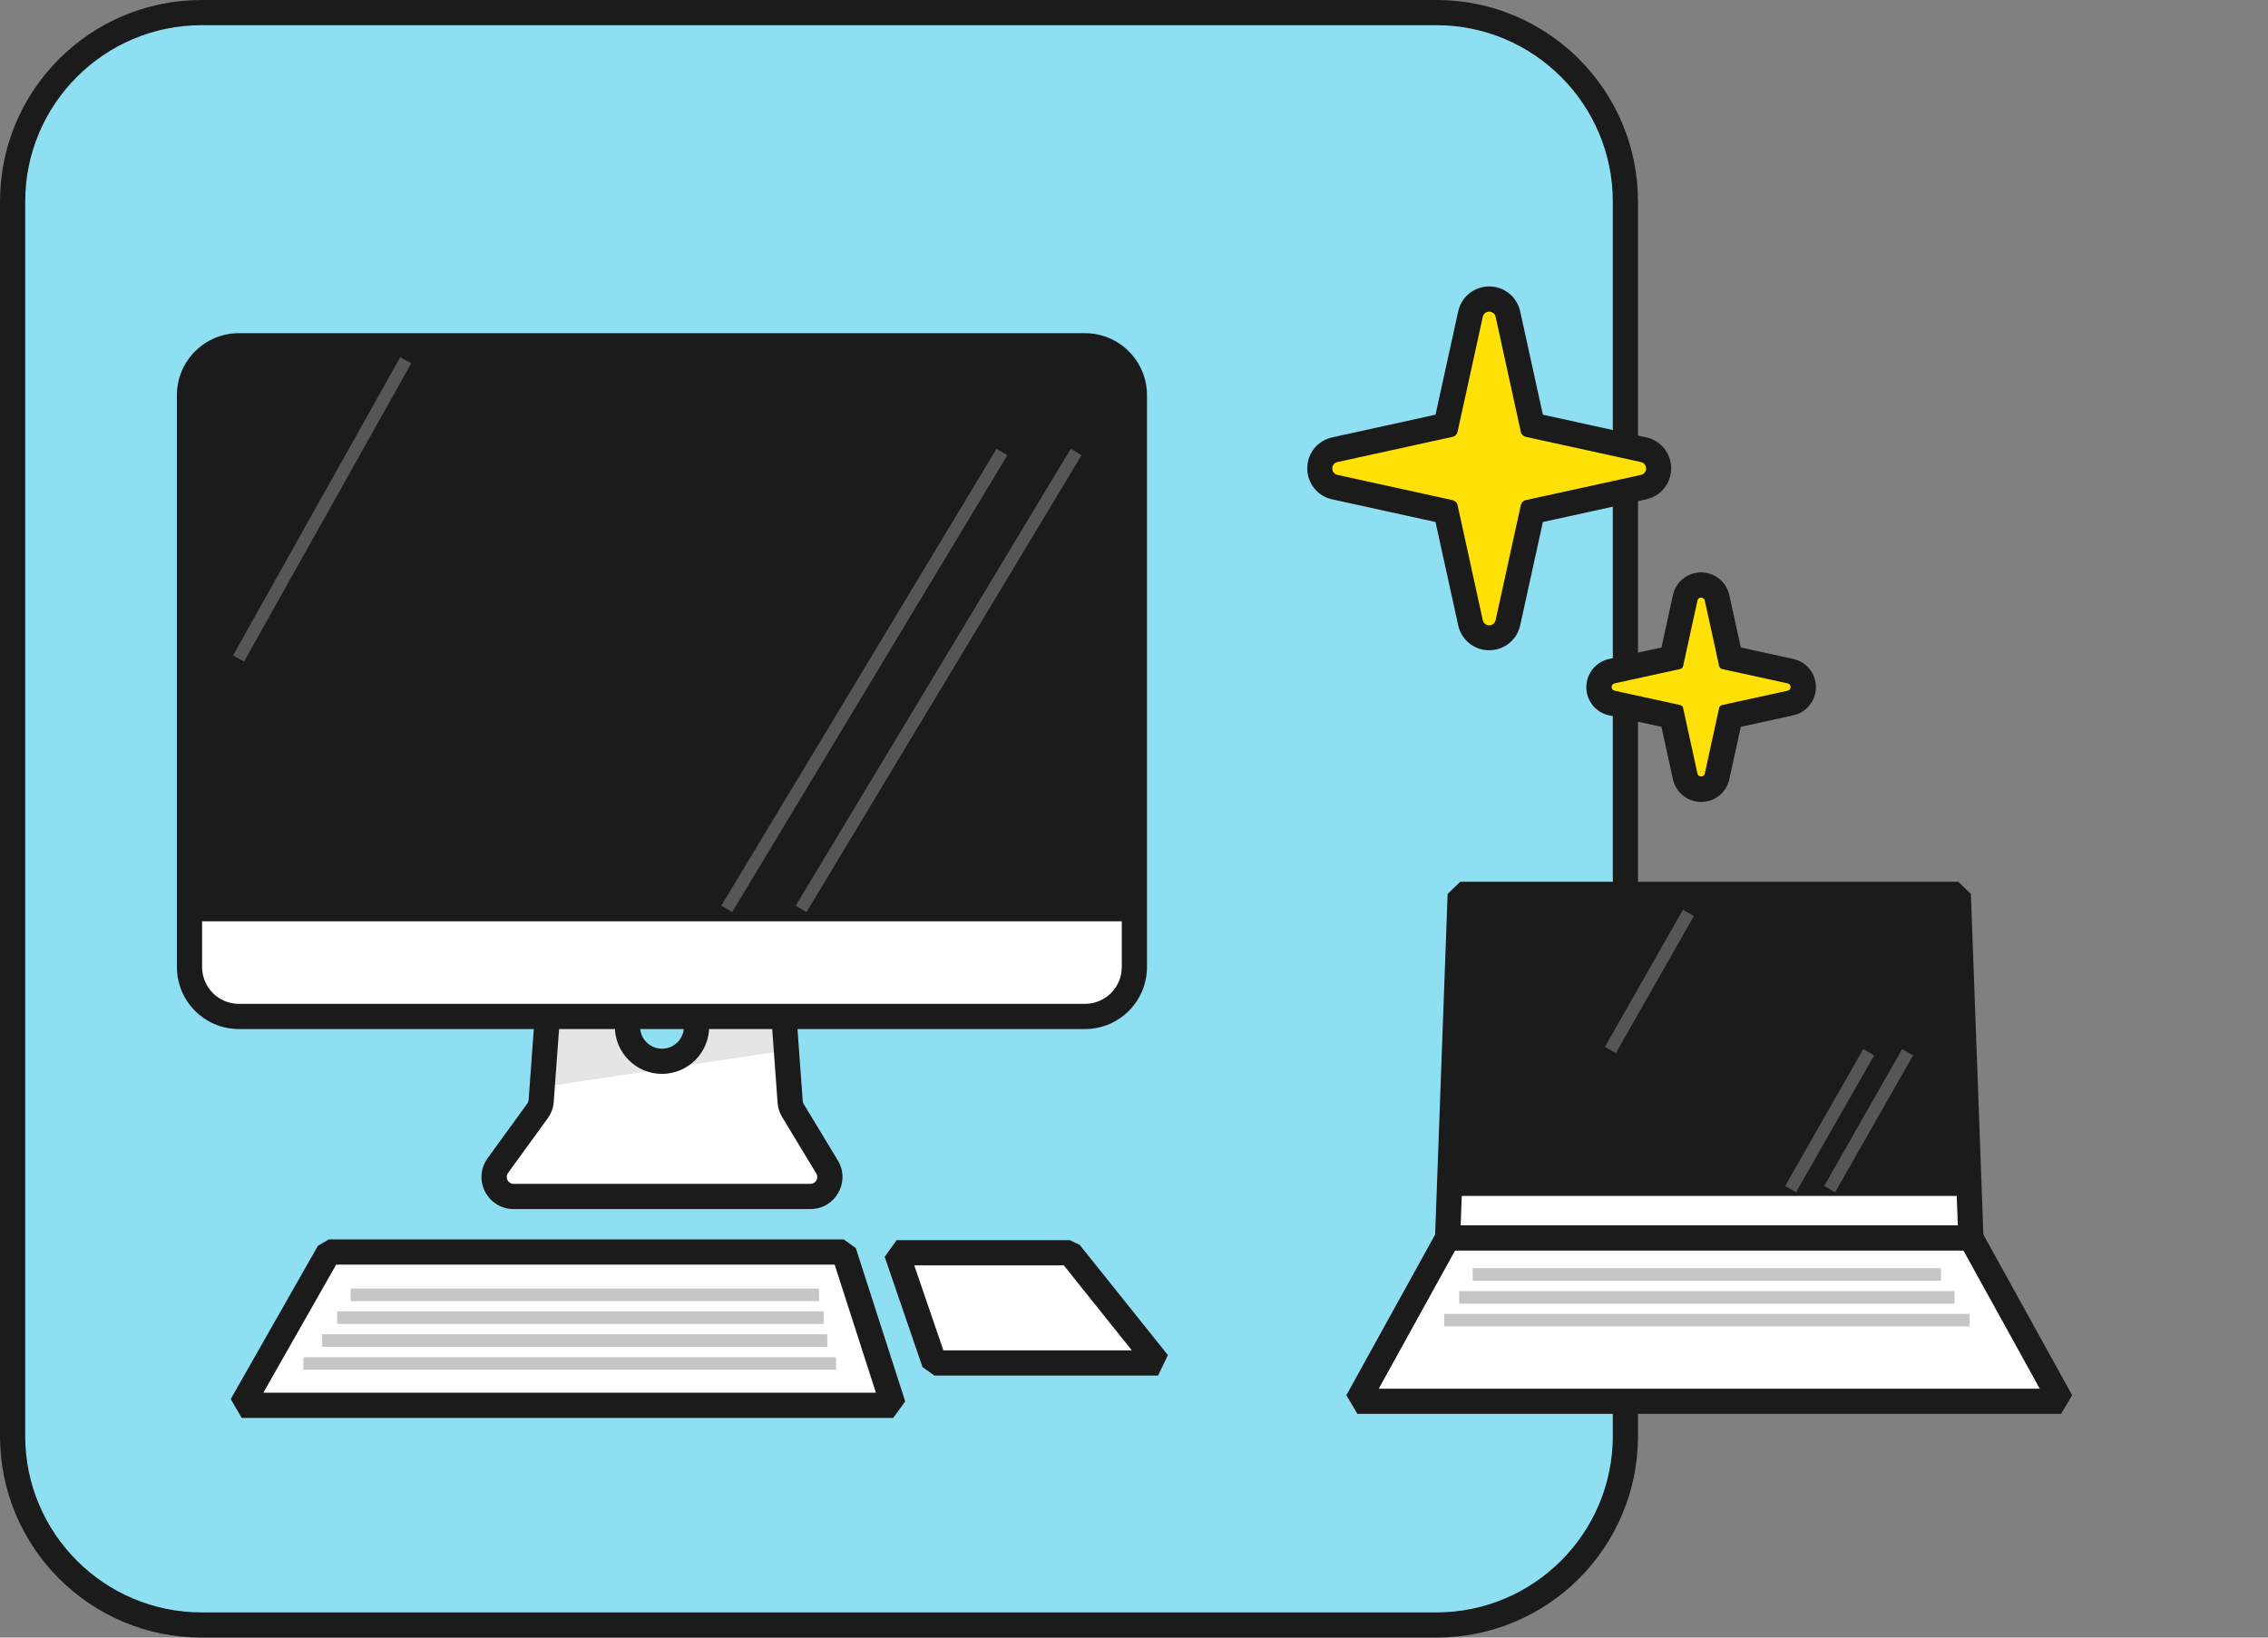 <svg width="180" height="130" viewBox="0 0 180 130" fill="none" xmlns="http://www.w3.org/2000/svg">
<rect x="0" y="0" width="180" height="130" fill="#808080" stroke="none"/>
<path d="M114 1H16C7.716 1 1 7.716 1 16V114C1 122.284 7.716 129 16 129H114C122.284 129 129 122.284 129 114V16C129 7.716 122.284 1 114 1Z" fill="#8FDFF3"/>
<path d="M114 2C121.72 2 128 8.28 128 16V114C128 121.72 121.72 128 114 128H16C8.28 128 2 121.72 2 114V16C2 8.28 8.28 2 16 2H114ZM114 0H16C7.16 0 0 7.16 0 16V114C0 122.84 7.16 130 16 130H114C122.84 130 130 122.84 130 114V16C130 7.16 122.84 0 114 0Z" fill="#1B1B1B"/>
<path d="M65.64 92.64L62.93 88.16C62.8 87.95 62.73 87.72 62.71 87.47L61.98 77.42C61.92 76.61 61.25 75.99 60.44 75.99H45.22C44.41 75.99 43.74 76.61 43.68 77.42L42.95 87.4C42.93 87.69 42.83 87.96 42.66 88.19L39.51 92.53C38.77 93.55 39.5 94.98 40.76 94.98H64.32C65.52 94.98 66.26 93.67 65.64 92.64ZM52.54 84.25C51.03 84.25 49.8 83.02 49.8 81.51C49.8 80 51.03 78.77 52.54 78.77C54.05 78.77 55.28 80 55.28 81.51C55.28 83.02 54.05 84.25 52.54 84.25Z" fill="white"/>
<path fill-rule="evenodd" clip-rule="evenodd" d="M62.413 83.385L61.98 77.42C61.92 76.61 61.25 75.99 60.44 75.99H45.22C44.41 75.99 43.74 76.61 43.68 77.42L43.03 86.302L62.413 83.385ZM49.8 81.51C49.8 83.02 51.03 84.25 52.54 84.25C54.05 84.25 55.28 83.02 55.28 81.51C55.28 80 54.05 78.77 52.54 78.77C51.03 78.77 49.8 80 49.8 81.51Z" fill="#E5E5E5"/>
<path fill-rule="evenodd" clip-rule="evenodd" d="M42.683 77.346C42.782 76.013 43.887 74.99 45.22 74.99H60.44C61.773 74.99 62.879 76.013 62.977 77.346L63.707 87.39C63.707 87.391 63.707 87.392 63.707 87.393C63.716 87.5 63.742 87.573 63.78 87.634L63.786 87.642L66.496 92.122L65.64 92.64L66.497 92.124C67.517 93.819 66.3 95.98 64.32 95.98H40.76C38.684 95.98 37.48 93.624 38.701 91.943L41.856 87.596C41.913 87.519 41.946 87.431 41.952 87.331L41.953 87.327L42.683 77.346ZM64.783 93.156C64.783 93.156 64.783 93.156 64.783 93.156L62.077 88.681C61.857 88.325 61.744 87.94 61.713 87.55L61.713 87.542L60.983 77.494C60.962 77.207 60.727 76.99 60.44 76.99H45.22C44.933 76.99 44.699 77.207 44.677 77.493C44.677 77.494 44.677 77.493 44.677 77.493L43.948 87.469C43.948 87.47 43.947 87.47 43.947 87.471C43.914 87.948 43.748 88.399 43.467 88.781L40.319 93.117C40.319 93.117 40.319 93.117 40.319 93.117C40.06 93.475 40.316 93.98 40.76 93.98H64.32C64.74 93.98 65.002 93.521 64.783 93.156ZM52.54 79.77C51.582 79.77 50.8 80.552 50.8 81.51C50.8 82.468 51.582 83.25 52.54 83.25C53.498 83.25 54.28 82.468 54.28 81.51C54.28 80.552 53.498 79.77 52.54 79.77ZM48.8 81.51C48.8 79.448 50.478 77.77 52.54 77.77C54.602 77.77 56.28 79.448 56.28 81.51C56.28 83.572 54.602 85.25 52.54 85.25C50.478 85.25 48.8 83.572 48.8 81.51Z" fill="#1B1B1B"/>
<path d="M86.11 27.45H18.96C16.795 27.45 15.04 29.205 15.04 31.37V76.77C15.04 78.935 16.795 80.69 18.96 80.69H86.11C88.275 80.69 90.03 78.935 90.03 76.77V31.37C90.03 29.205 88.275 27.45 86.11 27.45Z" fill="white"/>
<path fill-rule="evenodd" clip-rule="evenodd" d="M18.96 28.45C17.347 28.45 16.04 29.757 16.04 31.37V76.77C16.04 78.383 17.347 79.69 18.96 79.69H86.11C87.723 79.69 89.03 78.383 89.03 76.77V31.37C89.03 29.757 87.723 28.45 86.11 28.45H18.96ZM14.04 31.37C14.04 28.653 16.243 26.45 18.96 26.45H86.11C88.827 26.45 91.03 28.653 91.03 31.37V76.77C91.03 79.487 88.827 81.69 86.11 81.69H18.96C16.243 81.69 14.04 79.487 14.04 76.77V31.37Z" fill="#1B1B1B"/>
<path d="M20.69 27.45H84.38C87.5 27.45 90.03 29.98 90.03 33.1V73.14H15.04V33.1C15.04 29.98 17.57 27.45 20.69 27.45Z" fill="#1B1B1B"/>
<path d="M70.89 111.56H19.18L26.1 99.39H66.97L70.89 111.56Z" fill="white"/>
<path fill-rule="evenodd" clip-rule="evenodd" d="M25.231 98.896L26.1 98.39H66.97L67.922 99.083L71.842 111.253L70.89 112.56H19.18L18.311 111.066L25.231 98.896ZM26.682 100.39L20.899 110.56H69.517L66.242 100.39H26.682Z" fill="#1B1B1B"/>
<path d="M156.42 98.28H114.89L115.89 71H155.42L156.42 98.28Z" fill="white"/>
<path fill-rule="evenodd" clip-rule="evenodd" d="M114.891 70.963L115.89 70H155.42L156.419 70.963L157.419 98.243L156.42 99.28H114.89L113.891 98.243L114.891 70.963ZM116.854 72L115.927 97.28H155.383L154.456 72H116.854Z" fill="#1B1B1B"/>
<path d="M163.58 111.24H107.73L114.89 98.28H156.42L163.58 111.24Z" fill="white"/>
<path fill-rule="evenodd" clip-rule="evenodd" d="M114.015 97.796L114.89 97.28H156.42L157.295 97.796L164.455 110.756L163.58 112.24H107.73L106.855 110.756L114.015 97.796ZM115.48 99.28L109.425 110.24H161.885L155.83 99.28H115.48Z" fill="#1B1B1B"/>
<path d="M156.42 94.94H114.89L115.89 71H155.42L156.42 94.94Z" fill="#1B1B1B"/>
<path fill-rule="evenodd" clip-rule="evenodd" d="M65 103.29H27.83V102.29H65V103.29Z" fill="#C6C6C6"/>
<path fill-rule="evenodd" clip-rule="evenodd" d="M65.37 105.1H26.76V104.1H65.37V105.1Z" fill="#C6C6C6"/>
<path fill-rule="evenodd" clip-rule="evenodd" d="M65.66 106.92H25.57V105.92H65.66V106.92Z" fill="#C6C6C6"/>
<path fill-rule="evenodd" clip-rule="evenodd" d="M66.35 108.74H24.08V107.74H66.35V108.74Z" fill="#C6C6C6"/>
<path fill-rule="evenodd" clip-rule="evenodd" d="M154.05 101.67H116.88V100.67H154.05V101.67Z" fill="#C6C6C6"/>
<path fill-rule="evenodd" clip-rule="evenodd" d="M155.12 103.49H115.81V102.49H155.12V103.49Z" fill="#C6C6C6"/>
<path fill-rule="evenodd" clip-rule="evenodd" d="M156.32 105.3H114.62V104.3H156.32V105.3Z" fill="#C6C6C6"/>
<path d="M91.91 108.2H74.16L71.16 99.45H84.91L91.91 108.2Z" fill="white"/>
<path fill-rule="evenodd" clip-rule="evenodd" d="M70.214 99.774L71.16 98.45H84.91L85.691 98.825L92.691 107.575L91.91 109.2H74.16L73.214 108.524L70.214 99.774ZM72.56 100.45L74.874 107.2H89.829L84.429 100.45H72.56Z" fill="#1B1B1B"/>
<path fill-rule="evenodd" clip-rule="evenodd" d="M57.252 71.892L79.092 35.622L79.948 36.138L58.108 72.408L57.252 71.892Z" fill="#565656"/>
<path fill-rule="evenodd" clip-rule="evenodd" d="M18.494 52.036L31.764 28.356L32.636 28.844L19.366 52.524L18.494 52.036Z" fill="#565656"/>
<path fill-rule="evenodd" clip-rule="evenodd" d="M63.152 71.892L84.982 35.622L85.838 36.138L64.008 72.408L63.152 71.892Z" fill="#565656"/>
<path fill-rule="evenodd" clip-rule="evenodd" d="M134.435 72.717L128.245 83.597L127.375 83.103L133.565 72.223L134.435 72.717Z" fill="#565656"/>
<path fill-rule="evenodd" clip-rule="evenodd" d="M148.744 83.778L142.544 94.648L141.676 94.152L147.876 83.282L148.744 83.778Z" fill="#565656"/>
<path fill-rule="evenodd" clip-rule="evenodd" d="M151.834 83.777L145.644 94.647L144.776 94.153L150.965 83.283L151.834 83.777Z" fill="#565656"/>
<path d="M118.19 50.63C117.47 50.63 116.86 50.14 116.7 49.43L114.76 40.6L105.93 38.66C105.22 38.51 104.73 37.89 104.73 37.17C104.73 36.45 105.22 35.84 105.93 35.68L114.76 33.74L116.7 24.91C116.85 24.2 117.47 23.71 118.19 23.71C118.91 23.71 119.52 24.2 119.68 24.91L121.62 33.74L130.45 35.68C131.16 35.83 131.65 36.45 131.65 37.17C131.65 37.89 131.16 38.5 130.45 38.66L121.62 40.6L119.68 49.43C119.53 50.14 118.91 50.63 118.19 50.63Z" fill="#FFE108"/>
<path d="M118.19 24.74C118.42 24.74 118.64 24.88 118.7 25.15L120.7 34.28C120.74 34.48 120.9 34.63 121.1 34.68L130.23 36.68C130.78 36.8 130.78 37.58 130.23 37.7L121.1 39.7C120.9 39.74 120.75 39.9 120.7 40.1L118.7 49.23C118.64 49.5 118.41 49.64 118.19 49.64C117.97 49.64 117.74 49.5 117.68 49.23L115.68 40.1C115.64 39.9 115.48 39.75 115.28 39.7L106.15 37.7C105.6 37.58 105.6 36.8 106.15 36.68L115.28 34.68C115.48 34.64 115.63 34.48 115.68 34.28L117.68 25.15C117.74 24.88 117.97 24.74 118.19 24.74ZM118.19 22.74C117 22.74 115.98 23.56 115.73 24.72L113.93 32.92L105.73 34.72C104.56 34.98 103.75 35.99 103.75 37.18C103.75 38.37 104.57 39.39 105.73 39.64L113.93 41.44L115.73 49.64C115.99 50.81 117 51.62 118.19 51.62C119.38 51.62 120.4 50.8 120.65 49.64L122.45 41.44L130.65 39.64C131.82 39.38 132.63 38.37 132.63 37.18C132.63 35.99 131.81 34.97 130.65 34.72L122.45 32.92L120.65 24.72C120.39 23.55 119.38 22.74 118.19 22.74Z" fill="#1B1B1B"/>
<path d="M135.01 62.66C134.4 62.66 133.87 62.24 133.74 61.64L132.69 56.87L127.92 55.82C127.32 55.69 126.9 55.17 126.9 54.55C126.9 53.93 127.32 53.41 127.92 53.28L132.69 52.23L133.74 47.46C133.87 46.86 134.39 46.44 135.01 46.44C135.63 46.44 136.15 46.86 136.28 47.46L137.33 52.23L142.1 53.28C142.7 53.41 143.12 53.93 143.12 54.55C143.12 55.17 142.7 55.69 142.1 55.82L137.33 56.87L136.28 61.64C136.15 62.24 135.63 62.66 135.01 62.66Z" fill="#FFE108"/>
<path d="M135.01 47.44C135.14 47.44 135.27 47.52 135.3 47.67L136.44 52.88C136.46 52.99 136.55 53.08 136.67 53.11L141.88 54.25C142.19 54.32 142.19 54.76 141.88 54.83L136.67 55.97C136.56 55.99 136.47 56.08 136.44 56.2L135.3 61.41C135.27 61.57 135.14 61.64 135.01 61.64C134.88 61.64 134.75 61.56 134.72 61.41L133.58 56.2C133.56 56.09 133.47 56 133.35 55.97L128.14 54.83C127.83 54.76 127.83 54.32 128.14 54.25L133.35 53.11C133.46 53.09 133.55 53 133.58 52.88L134.72 47.67C134.75 47.51 134.88 47.44 135.01 47.44ZM135.01 45.44C133.92 45.44 133 46.18 132.77 47.25L131.86 51.4L127.71 52.31C126.65 52.54 125.9 53.47 125.9 54.55C125.9 55.63 126.64 56.56 127.71 56.79L131.86 57.7L132.77 61.85C133 62.91 133.93 63.66 135.01 63.66C136.09 63.66 137.02 62.92 137.25 61.85L138.16 57.7L142.31 56.79C143.37 56.56 144.12 55.63 144.12 54.55C144.12 53.47 143.38 52.54 142.31 52.31L138.16 51.4L137.25 47.25C137.02 46.19 136.09 45.44 135.01 45.44Z" fill="#1B1B1B"/>
</svg>
